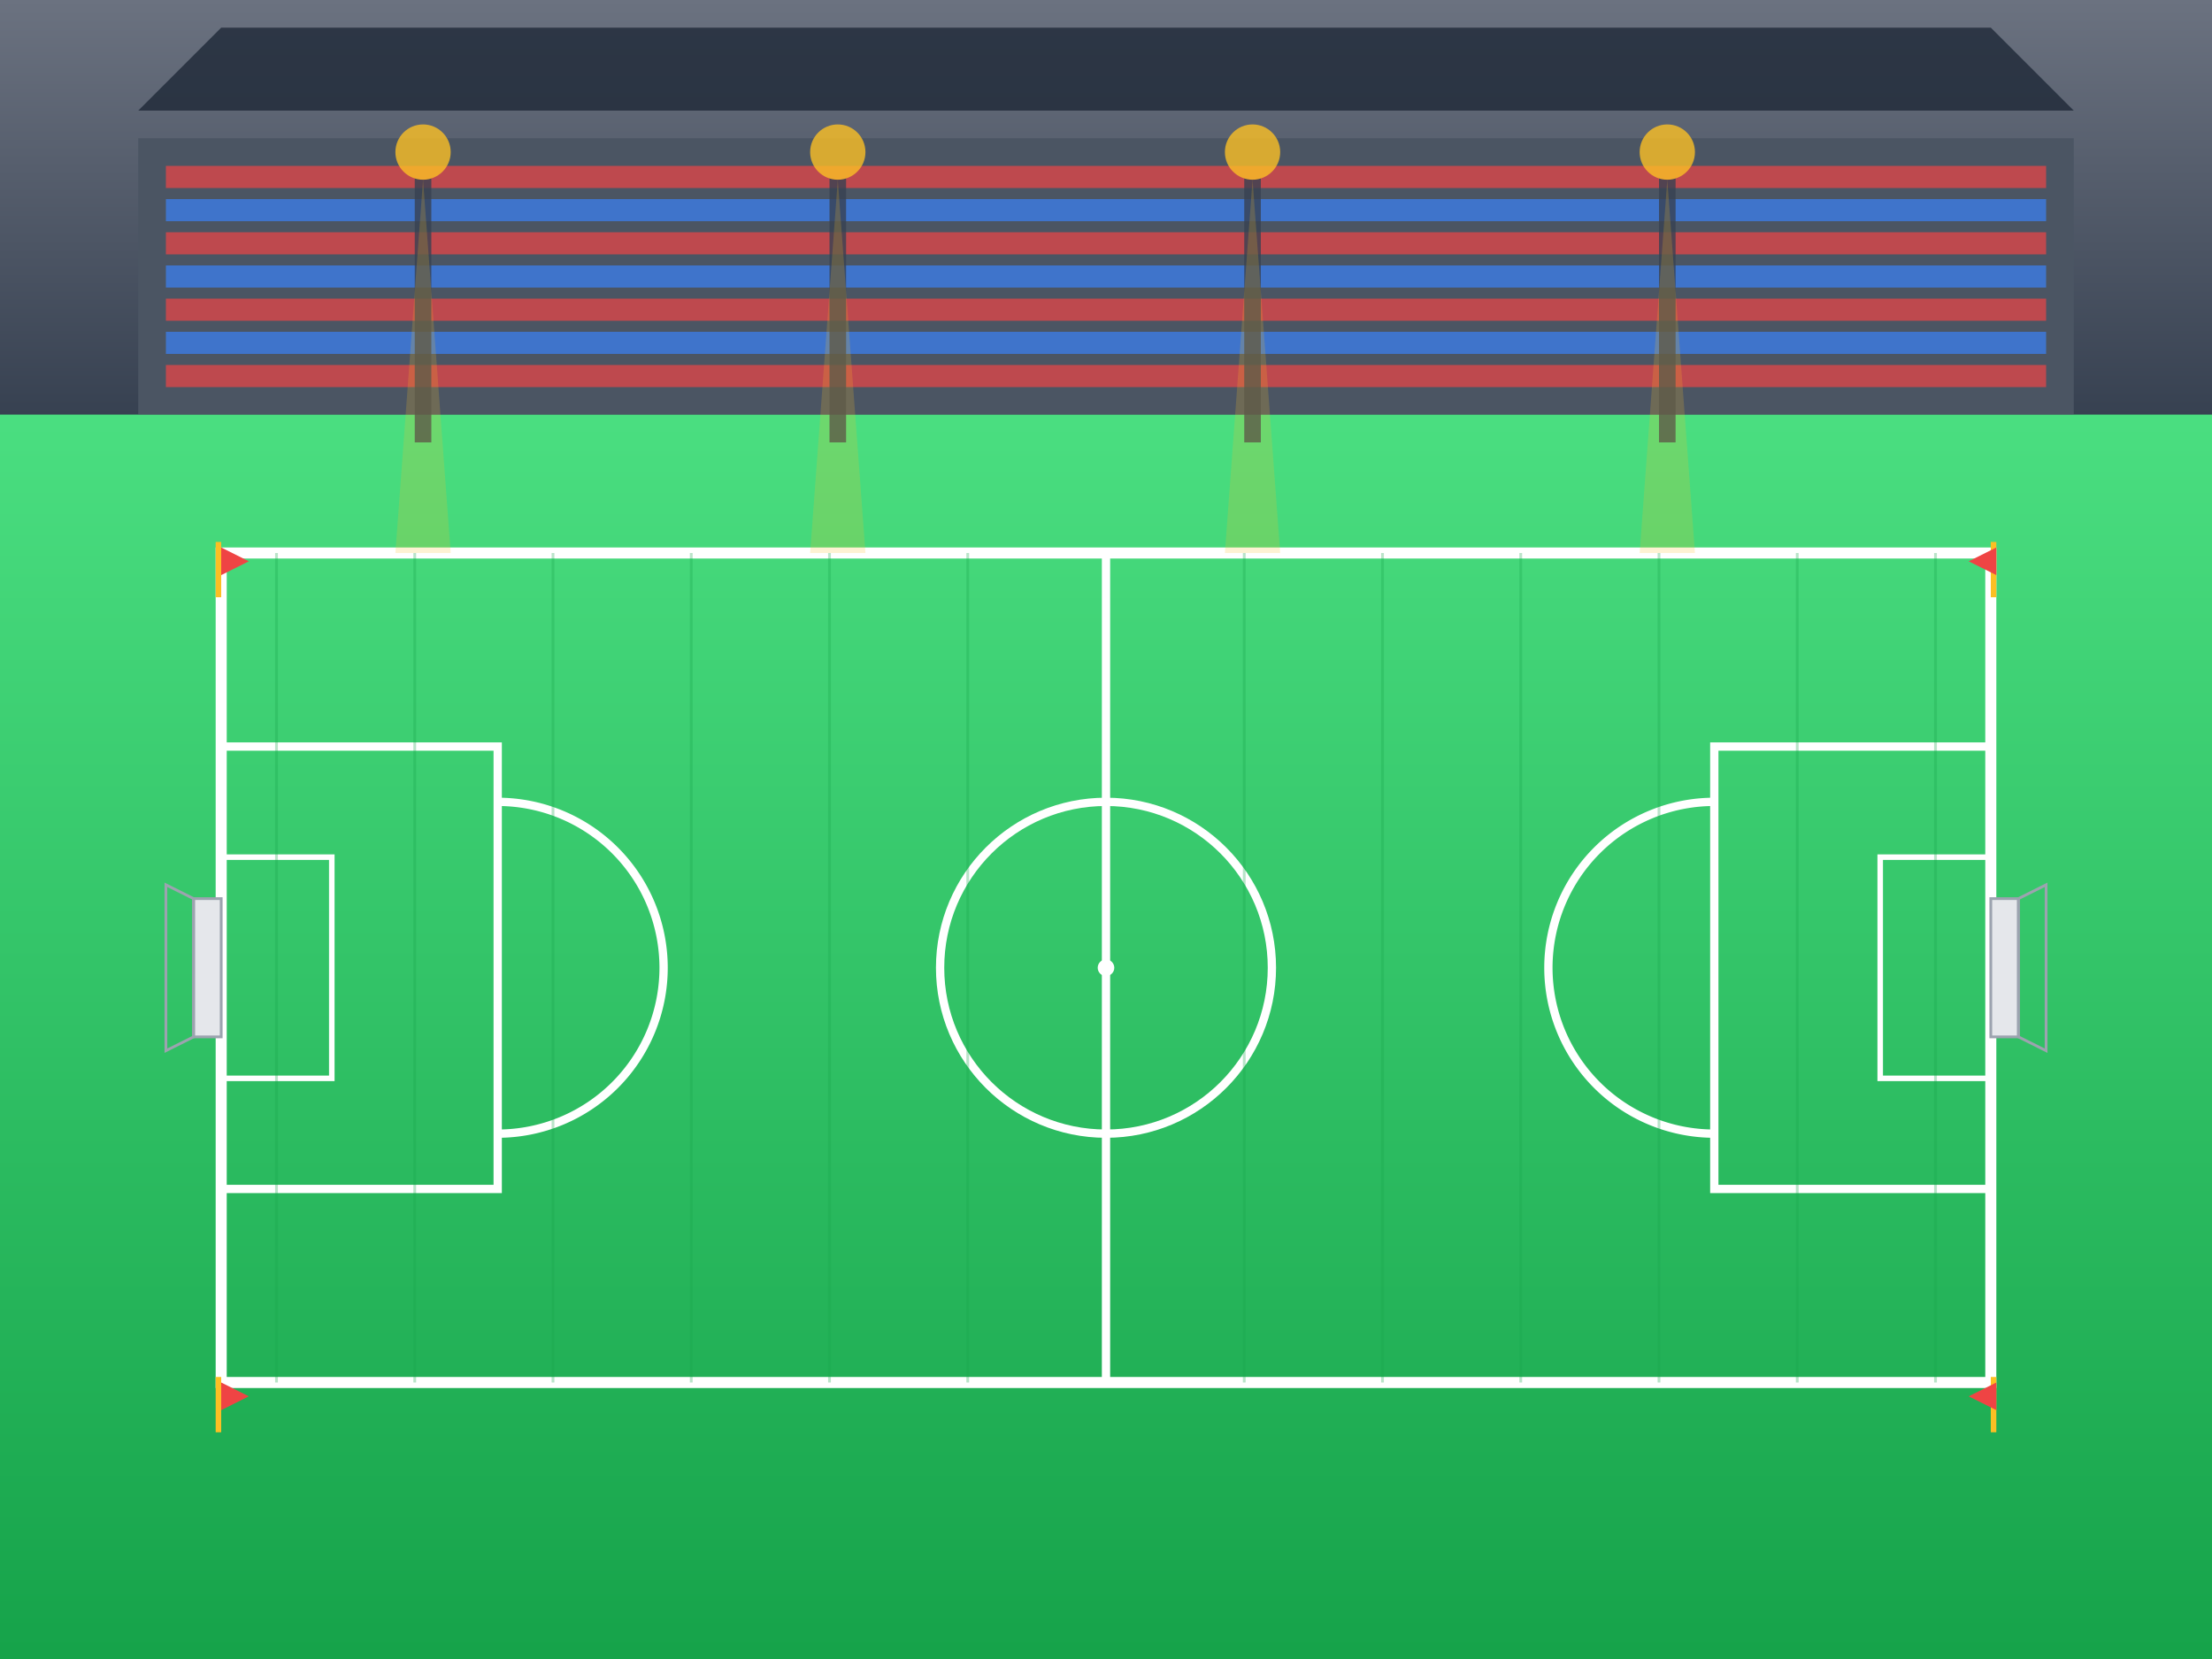 <svg xmlns="http://www.w3.org/2000/svg" viewBox="0 0 800 600" class="w-full h-full">
  <rect x="0" y="0" width="800" height="600" fill="#333333" stroke="none"/>
  <defs>
    <linearGradient id="fieldGradient" x1="0%" y1="0%" x2="0%" y2="100%">
      <stop offset="0%" style="stop-color:#4ade80"/>
      <stop offset="100%" style="stop-color:#16a34a"/>
    </linearGradient>
    <linearGradient id="standGradient" x1="0%" y1="0%" x2="0%" y2="100%">
      <stop offset="0%" style="stop-color:#6b7280"/>
      <stop offset="100%" style="stop-color:#374151"/>
    </linearGradient>
  </defs>
  
  <!-- Field background -->
  <rect width="800" height="600" fill="url(#fieldGradient)"/>
  
  <!-- Stadium stands in background -->
  <rect x="0" y="0" width="800" height="150" fill="url(#standGradient)"/>
  <rect x="50" y="50" width="700" height="100" fill="#4b5563"/>
  
  <!-- Seating rows -->
  <g opacity="0.7">
    <rect x="60" y="60" width="680" height="8" fill="#ef4444"/>
    <rect x="60" y="72" width="680" height="8" fill="#3b82f6"/>
    <rect x="60" y="84" width="680" height="8" fill="#ef4444"/>
    <rect x="60" y="96" width="680" height="8" fill="#3b82f6"/>
    <rect x="60" y="108" width="680" height="8" fill="#ef4444"/>
    <rect x="60" y="120" width="680" height="8" fill="#3b82f6"/>
    <rect x="60" y="132" width="680" height="8" fill="#ef4444"/>
  </g>
  
  <!-- Field area -->
  <rect x="0" y="150" width="800" height="450" fill="url(#fieldGradient)"/>
  
  <!-- Field markings -->
  <!-- Touchlines -->
  <rect x="80" y="200" width="640" height="300" fill="none" stroke="white" stroke-width="4"/>
  
  <!-- Center line and circle -->
  <line x1="400" y1="200" x2="400" y2="500" stroke="white" stroke-width="3"/>
  <circle cx="400" cy="350" r="60" fill="none" stroke="white" stroke-width="3"/>
  <circle cx="400" cy="350" r="3" fill="white"/>
  
  <!-- Penalty areas -->
  <rect x="80" y="270" width="100" height="160" fill="none" stroke="white" stroke-width="3"/>
  <rect x="620" y="270" width="100" height="160" fill="none" stroke="white" stroke-width="3"/>
  
  <!-- Goal areas -->
  <rect x="80" y="310" width="40" height="80" fill="none" stroke="white" stroke-width="2"/>
  <rect x="680" y="310" width="40" height="80" fill="none" stroke="white" stroke-width="2"/>
  
  <!-- Goals -->
  <rect x="70" y="325" width="10" height="50" fill="#e5e7eb" stroke="#9ca3af" stroke-width="1"/>
  <rect x="720" y="325" width="10" height="50" fill="#e5e7eb" stroke="#9ca3af" stroke-width="1"/>
  
  <!-- Goal nets -->
  <path d="M70 325 L60 320 L60 380 L70 375 Z" fill="none" stroke="#9ca3af" stroke-width="1"/>
  <path d="M730 325 L740 320 L740 380 L730 375 Z" fill="none" stroke="#9ca3af" stroke-width="1"/>
  
  <!-- Penalty arcs -->
  <path d="M 180 290 A 60 60 0 0 1 180 410" fill="none" stroke="white" stroke-width="3"/>
  <path d="M 620 290 A 60 60 0 0 0 620 410" fill="none" stroke="white" stroke-width="3"/>
  
  <!-- Corner flags -->
  <rect x="78" y="196" width="2" height="20" fill="#fbbf24"/>
  <rect x="78" y="498" width="2" height="20" fill="#fbbf24"/>
  <rect x="720" y="196" width="2" height="20" fill="#fbbf24"/>
  <rect x="720" y="498" width="2" height="20" fill="#fbbf24"/>
  
  <!-- Corner flag triangles -->
  <polygon points="80,198 90,203 80,208" fill="#ef4444"/>
  <polygon points="80,500 90,505 80,510" fill="#ef4444"/>
  <polygon points="722,198 712,203 722,208" fill="#ef4444"/>
  <polygon points="722,500 712,505 722,510" fill="#ef4444"/>
  
  <!-- Floodlights -->
  <g opacity="0.8">
    <rect x="150" y="60" width="6" height="100" fill="#374151"/>
    <circle cx="153" cy="55" r="10" fill="#fbbf24"/>
    <rect x="300" y="60" width="6" height="100" fill="#374151"/>
    <circle cx="303" cy="55" r="10" fill="#fbbf24"/>
    <rect x="450" y="60" width="6" height="100" fill="#374151"/>
    <circle cx="453" cy="55" r="10" fill="#fbbf24"/>
    <rect x="600" y="60" width="6" height="100" fill="#374151"/>
    <circle cx="603" cy="55" r="10" fill="#fbbf24"/>
  </g>
  
  <!-- Grass texture lines -->
  <g opacity="0.3">
    <line x1="100" y1="200" x2="100" y2="500" stroke="#16a34a" stroke-width="1"/>
    <line x1="150" y1="200" x2="150" y2="500" stroke="#16a34a" stroke-width="1"/>
    <line x1="200" y1="200" x2="200" y2="500" stroke="#16a34a" stroke-width="1"/>
    <line x1="250" y1="200" x2="250" y2="500" stroke="#16a34a" stroke-width="1"/>
    <line x1="300" y1="200" x2="300" y2="500" stroke="#16a34a" stroke-width="1"/>
    <line x1="350" y1="200" x2="350" y2="500" stroke="#16a34a" stroke-width="1"/>
    <line x1="450" y1="200" x2="450" y2="500" stroke="#16a34a" stroke-width="1"/>
    <line x1="500" y1="200" x2="500" y2="500" stroke="#16a34a" stroke-width="1"/>
    <line x1="550" y1="200" x2="550" y2="500" stroke="#16a34a" stroke-width="1"/>
    <line x1="600" y1="200" x2="600" y2="500" stroke="#16a34a" stroke-width="1"/>
    <line x1="650" y1="200" x2="650" y2="500" stroke="#16a34a" stroke-width="1"/>
    <line x1="700" y1="200" x2="700" y2="500" stroke="#16a34a" stroke-width="1"/>
  </g>
  
  <!-- Stadium roof structure -->
  <polygon points="50,40 750,40 720,10 80,10" fill="#1f2937" opacity="0.8"/>
  
  <!-- Light beams -->
  <g opacity="0.2">
    <polygon points="153,65 143,200 163,200" fill="#fbbf24"/>
    <polygon points="303,65 293,200 313,200" fill="#fbbf24"/>
    <polygon points="453,65 443,200 463,200" fill="#fbbf24"/>
    <polygon points="603,65 593,200 613,200" fill="#fbbf24"/>
  </g>
</svg>
